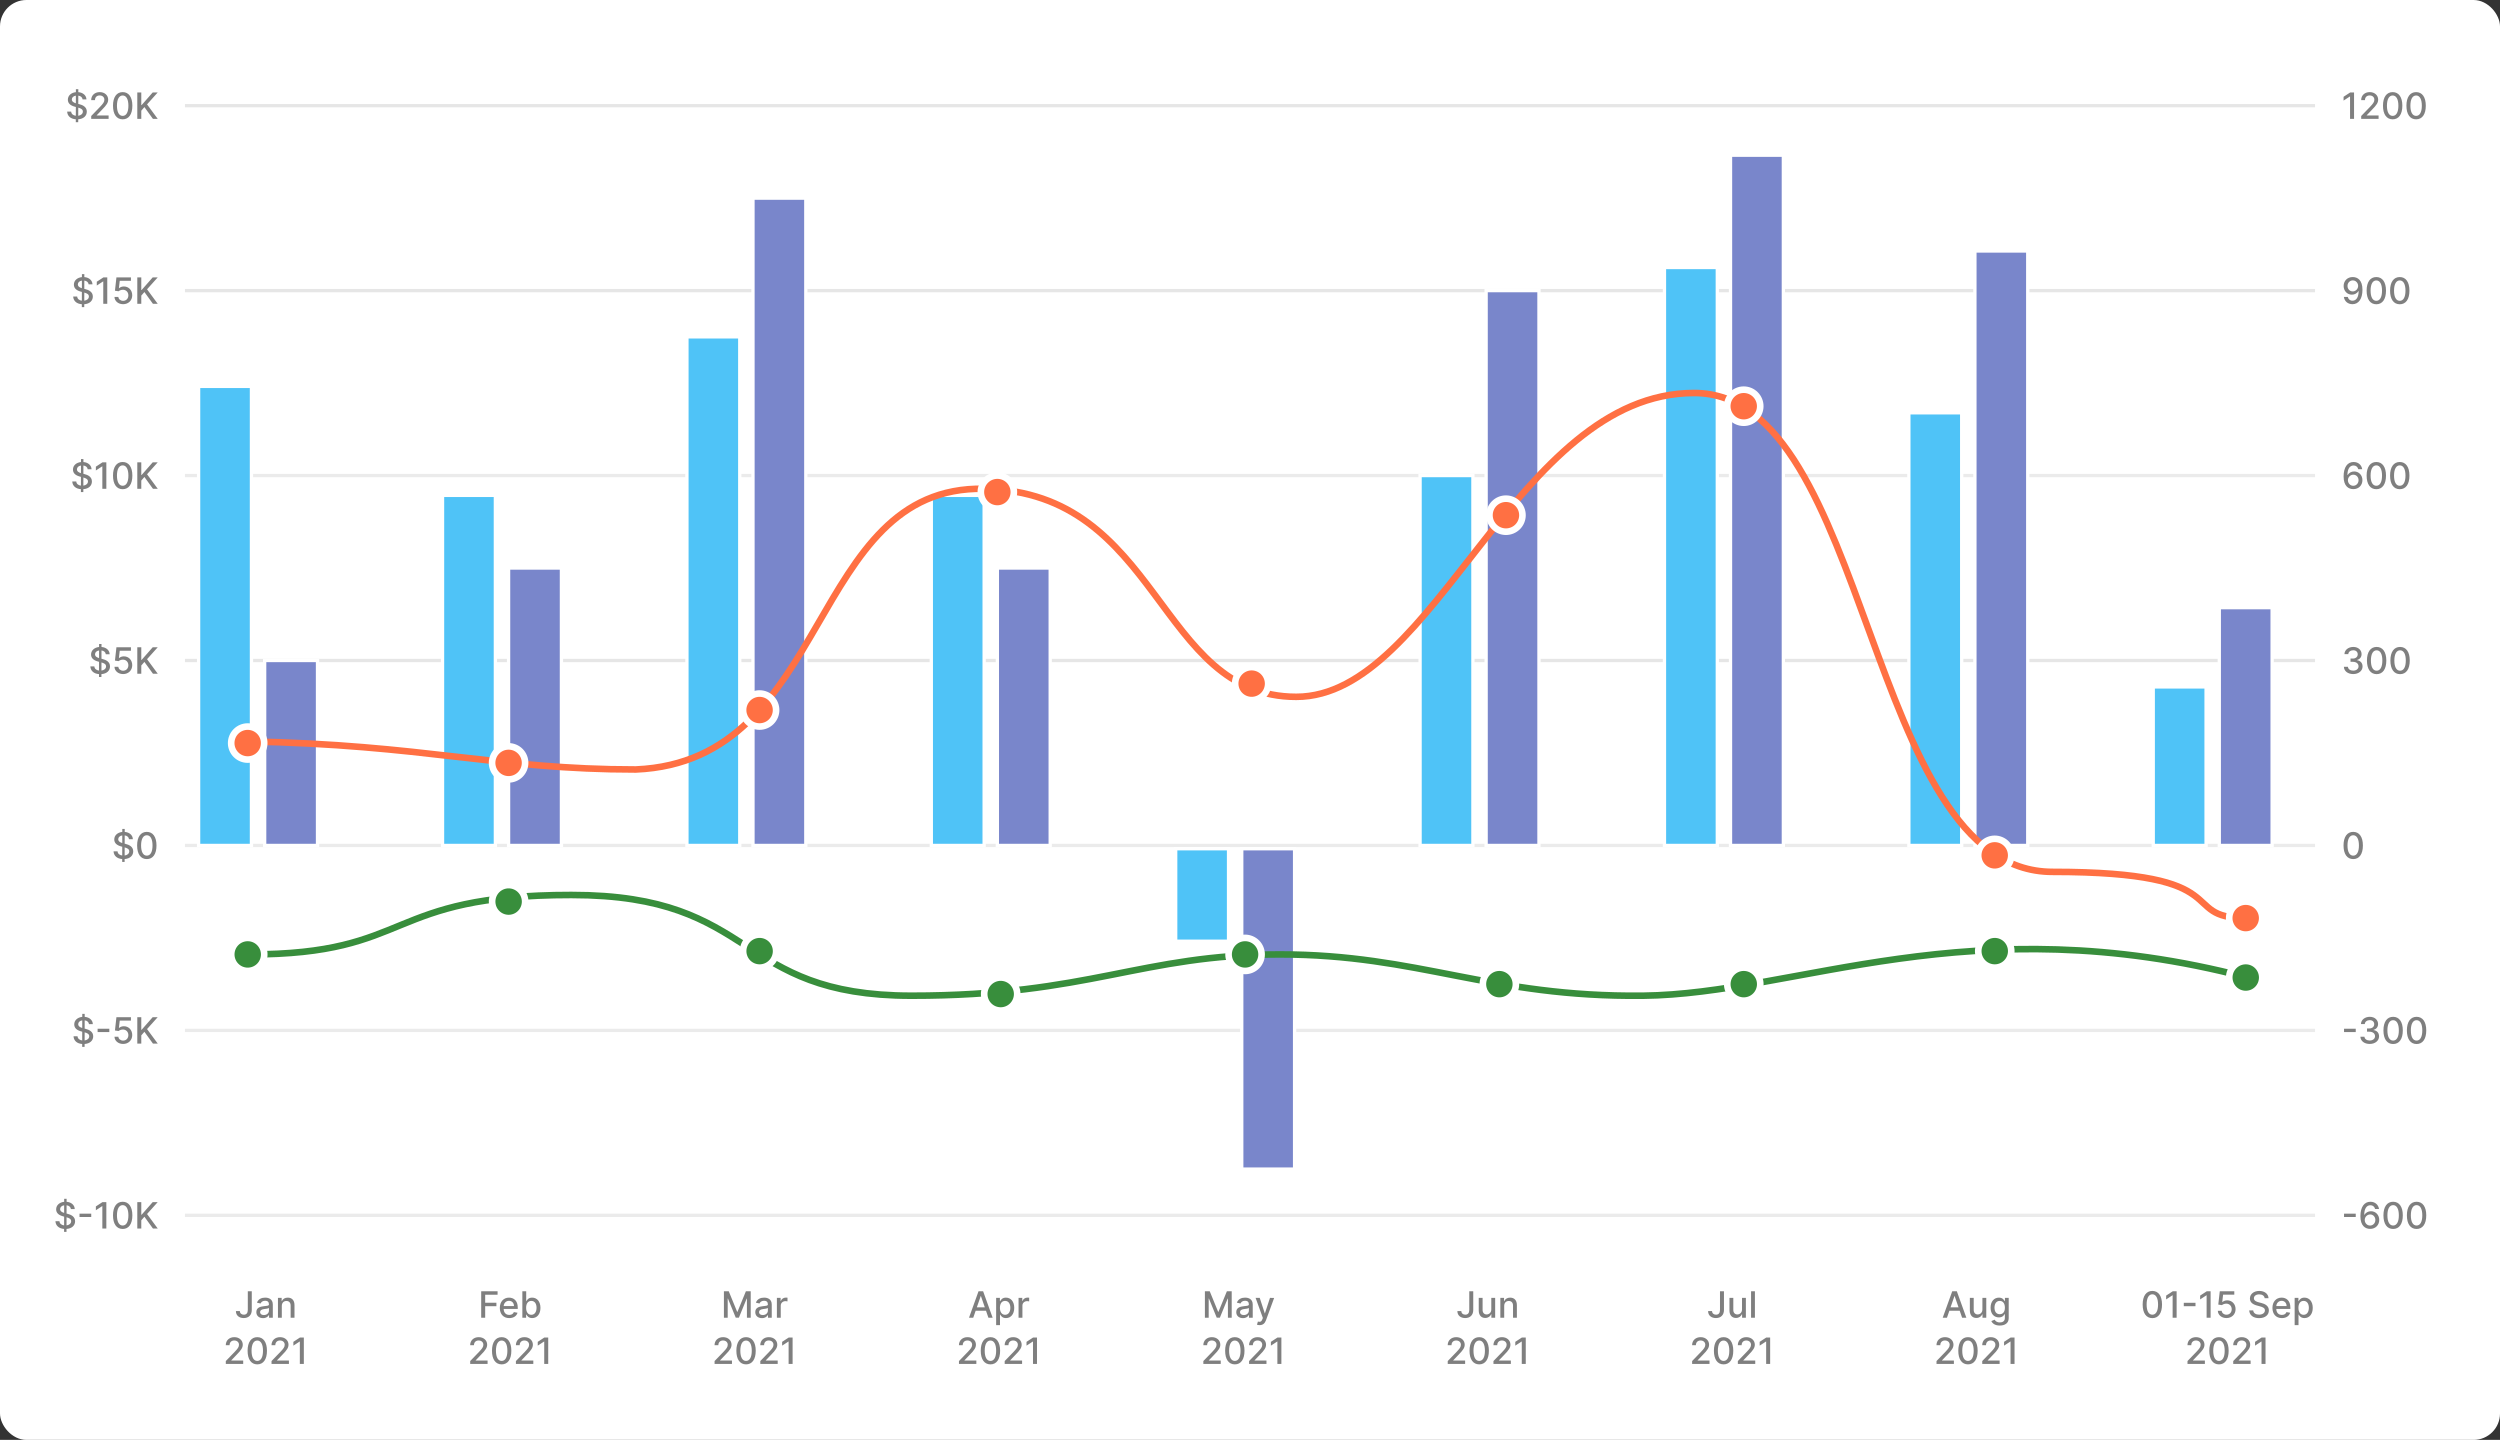 <svg width="757" height="436" viewBox="0 0 757 436" fill="none" xmlns="http://www.w3.org/2000/svg">
    <rect x="0" y="0" width="757" height="436" fill="#333333" stroke="none"/>
    <rect width="757" height="436" rx="8" fill="white"/>
    <path d="M56 32H701" stroke="#E6E6E6"/>
    <path d="M56 88H701" stroke="#E6E6E6"/>
    <path d="M56 144H701" stroke="black" stroke-opacity="0.08"/>
    <path d="M56 200H701" stroke="black" stroke-opacity="0.1"/>
    <path d="M56 256H701" stroke="black" stroke-opacity="0.08"/>
    <path d="M56 312H701" stroke="black" stroke-opacity="0.08"/>
    <path d="M56 368H701" stroke="black" stroke-opacity="0.08"/>
    <path d="M75.035 391V396.672C75.031 397.594 74.602 398.086 73.836 398.086C73.129 398.086 72.637 397.664 72.633 397H71.434C71.434 398.352 72.449 399.109 73.805 399.109C75.273 399.109 76.234 398.211 76.238 396.672V391H75.035ZM79.647 399.133C80.64 399.133 81.198 398.629 81.421 398.18H81.468V399H82.608V395.016C82.608 393.27 81.233 392.922 80.28 392.922C79.194 392.922 78.194 393.359 77.804 394.453L78.901 394.703C79.073 394.277 79.511 393.867 80.296 393.867C81.05 393.867 81.436 394.262 81.436 394.941V394.969C81.436 395.395 80.999 395.387 79.921 395.512C78.784 395.645 77.62 395.941 77.62 397.305C77.62 398.484 78.507 399.133 79.647 399.133ZM79.901 398.195C79.241 398.195 78.765 397.898 78.765 397.32C78.765 396.695 79.319 396.473 79.995 396.383C80.374 396.332 81.272 396.23 81.44 396.062V396.836C81.44 397.547 80.874 398.195 79.901 398.195ZM85.332 395.437C85.332 394.48 85.918 393.934 86.731 393.934C87.523 393.934 88.004 394.453 88.004 395.324V399H89.172V395.184C89.172 393.699 88.356 392.922 87.129 392.922C86.227 392.922 85.637 393.34 85.359 393.977H85.285V393H84.164V399H85.332V395.437ZM68.374 413H73.639V411.965H70.038V411.906L71.627 410.242C73.092 408.762 73.51 408.055 73.51 407.16C73.51 405.875 72.463 404.891 70.956 404.891C69.46 404.891 68.366 405.859 68.366 407.32H69.518C69.514 406.461 70.069 405.898 70.932 405.898C71.745 405.898 72.362 406.398 72.362 407.195C72.362 407.902 71.94 408.41 71.081 409.32L68.374 412.125V413ZM77.905 413.133C79.752 413.133 80.835 411.625 80.835 409.004C80.835 406.402 79.737 404.891 77.905 404.891C76.069 404.891 74.975 406.398 74.971 409.004C74.971 411.621 76.053 413.129 77.905 413.133ZM77.905 412.09C76.823 412.09 76.17 411.004 76.17 409.004C76.174 407.012 76.827 405.914 77.905 405.914C78.979 405.914 79.635 407.012 79.635 409.004C79.635 411.004 78.983 412.09 77.905 412.09ZM82.22 413H87.486V411.965H83.884V411.906L85.474 410.242C86.939 408.762 87.357 408.055 87.357 407.16C87.357 405.875 86.31 404.891 84.802 404.891C83.306 404.891 82.212 405.859 82.212 407.32H83.365C83.361 406.461 83.915 405.898 84.779 405.898C85.591 405.898 86.209 406.398 86.209 407.195C86.209 407.902 85.787 408.41 84.927 409.32L82.22 412.125V413ZM92.001 405H90.826L88.83 406.305V407.461L90.744 406.211H90.79V413H92.001V405Z" fill="black" fill-opacity="0.5"/>
    <path d="M145.706 399H146.913V395.512H150.311V394.477H146.913V392.039H150.667V391H145.706V399ZM154.203 399.121C155.511 399.121 156.437 398.477 156.703 397.5L155.597 397.301C155.386 397.867 154.878 398.156 154.214 398.156C153.214 398.156 152.542 397.508 152.511 396.352H156.777V395.937C156.777 393.77 155.48 392.922 154.121 392.922C152.449 392.922 151.347 394.195 151.347 396.039C151.347 397.902 152.433 399.121 154.203 399.121ZM152.515 395.477C152.562 394.625 153.179 393.887 154.128 393.887C155.035 393.887 155.628 394.559 155.632 395.477H152.515ZM158.167 399H159.307V398.066H159.405C159.616 398.449 160.045 399.117 161.139 399.117C162.592 399.117 163.647 397.953 163.647 396.012C163.647 394.066 162.577 392.922 161.127 392.922C160.014 392.922 159.612 393.602 159.405 393.973H159.334V391H158.167V399ZM159.311 396C159.311 394.746 159.858 393.914 160.877 393.914C161.936 393.914 162.467 394.809 162.467 396C162.467 397.203 161.92 398.121 160.877 398.121C159.874 398.121 159.311 397.262 159.311 396ZM142.374 413H147.639V411.965H144.038V411.906L145.627 410.242C147.092 408.762 147.51 408.055 147.51 407.16C147.51 405.875 146.463 404.891 144.956 404.891C143.459 404.891 142.366 405.859 142.366 407.32H143.518C143.514 406.461 144.069 405.898 144.932 405.898C145.745 405.898 146.362 406.398 146.362 407.195C146.362 407.902 145.94 408.41 145.081 409.32L142.374 412.125V413ZM151.905 413.133C153.752 413.133 154.834 411.625 154.834 409.004C154.834 406.402 153.737 404.891 151.905 404.891C150.069 404.891 148.975 406.398 148.971 409.004C148.971 411.621 150.053 413.129 151.905 413.133ZM151.905 412.09C150.823 412.09 150.17 411.004 150.17 409.004C150.174 407.012 150.827 405.914 151.905 405.914C152.979 405.914 153.635 407.012 153.635 409.004C153.635 411.004 152.983 412.09 151.905 412.09ZM156.22 413H161.486V411.965H157.884V411.906L159.474 410.242C160.939 408.762 161.357 408.055 161.357 407.16C161.357 405.875 160.31 404.891 158.802 404.891C157.306 404.891 156.212 405.859 156.212 407.32H157.365C157.361 406.461 157.916 405.898 158.779 405.898C159.591 405.898 160.208 406.398 160.208 407.195C160.208 407.902 159.787 408.41 158.927 409.32L156.22 412.125V413ZM166.001 405H164.826L162.83 406.305V407.461L164.744 406.211H164.791V413H166.001V405Z" fill="black" fill-opacity="0.5"/>
    <path d="M219.201 391V399H220.349V393.207H220.423L222.783 398.988H223.736L226.095 393.211H226.169V399H227.318V391H225.853L223.306 397.219H223.212L220.666 391H219.201ZM230.725 399.133C231.717 399.133 232.276 398.629 232.499 398.18H232.545V399H233.686V395.016C233.686 393.27 232.311 392.922 231.358 392.922C230.272 392.922 229.272 393.359 228.881 394.453L229.979 394.703C230.151 394.277 230.588 393.867 231.374 393.867C232.127 393.867 232.514 394.262 232.514 394.941V394.969C232.514 395.395 232.077 395.387 230.999 395.512C229.862 395.645 228.698 395.941 228.698 397.305C228.698 398.484 229.584 399.133 230.725 399.133ZM230.979 398.195C230.319 398.195 229.842 397.898 229.842 397.32C229.842 396.695 230.397 396.473 231.073 396.383C231.452 396.332 232.35 396.23 232.518 396.062V396.836C232.518 397.547 231.952 398.195 230.979 398.195ZM235.242 399H236.41V395.336C236.41 394.551 237.015 393.984 237.843 393.984C238.085 393.984 238.359 394.027 238.453 394.055V392.937C238.335 392.922 238.105 392.91 237.957 392.91C237.253 392.91 236.652 393.309 236.433 393.953H236.371V393H235.242V399ZM216.374 413H221.639V411.965H218.038V411.906L219.627 410.242C221.092 408.762 221.51 408.055 221.51 407.16C221.51 405.875 220.463 404.891 218.956 404.891C217.459 404.891 216.366 405.859 216.366 407.32H217.518C217.514 406.461 218.069 405.898 218.932 405.898C219.745 405.898 220.362 406.398 220.362 407.195C220.362 407.902 219.94 408.41 219.081 409.32L216.374 412.125V413ZM225.905 413.133C227.752 413.133 228.834 411.625 228.834 409.004C228.834 406.402 227.737 404.891 225.905 404.891C224.069 404.891 222.975 406.398 222.971 409.004C222.971 411.621 224.053 413.129 225.905 413.133ZM225.905 412.09C224.823 412.09 224.17 411.004 224.17 409.004C224.174 407.012 224.827 405.914 225.905 405.914C226.979 405.914 227.635 407.012 227.635 409.004C227.635 411.004 226.983 412.09 225.905 412.09ZM230.22 413H235.486V411.965H231.884V411.906L233.474 410.242C234.939 408.762 235.357 408.055 235.357 407.16C235.357 405.875 234.31 404.891 232.802 404.891C231.306 404.891 230.212 405.859 230.212 407.32H231.365C231.361 406.461 231.916 405.898 232.779 405.898C233.591 405.898 234.208 406.398 234.208 407.195C234.208 407.902 233.787 408.41 232.927 409.32L230.22 412.125V413ZM240.001 405H238.826L236.83 406.305V407.461L238.744 406.211H238.791V413H240.001V405Z" fill="black" fill-opacity="0.5"/>
    <path d="M294.698 399L295.433 396.883H298.558L299.288 399H300.569L297.69 391H296.296L293.417 399H294.698ZM295.784 395.867L296.964 392.453H297.026L298.206 395.867H295.784ZM301.631 401.25H302.799V398.066H302.869C303.08 398.449 303.51 399.117 304.604 399.117C306.057 399.117 307.111 397.953 307.111 396.012C307.111 394.066 306.041 392.922 304.592 392.922C303.479 392.922 303.076 393.602 302.869 393.973H302.771V393H301.631V401.25ZM302.775 396C302.775 394.746 303.322 393.914 304.342 393.914C305.4 393.914 305.932 394.809 305.932 396C305.932 397.203 305.385 398.121 304.342 398.121C303.338 398.121 302.775 397.262 302.775 396ZM308.42 399H309.588V395.336C309.588 394.551 310.193 393.984 311.021 393.984C311.264 393.984 311.537 394.027 311.631 394.055V392.937C311.514 392.922 311.283 392.91 311.135 392.91C310.432 392.91 309.83 393.309 309.611 393.953H309.549V393H308.42V399ZM290.374 413H295.639V411.965H292.038V411.906L293.627 410.242C295.092 408.762 295.51 408.055 295.51 407.16C295.51 405.875 294.463 404.891 292.956 404.891C291.459 404.891 290.366 405.859 290.366 407.32H291.518C291.514 406.461 292.069 405.898 292.932 405.898C293.745 405.898 294.362 406.398 294.362 407.195C294.362 407.902 293.94 408.41 293.081 409.32L290.374 412.125V413ZM299.905 413.133C301.752 413.133 302.834 411.625 302.834 409.004C302.834 406.402 301.737 404.891 299.905 404.891C298.069 404.891 296.975 406.398 296.971 409.004C296.971 411.621 298.053 413.129 299.905 413.133ZM299.905 412.09C298.823 412.09 298.17 411.004 298.17 409.004C298.174 407.012 298.827 405.914 299.905 405.914C300.979 405.914 301.635 407.012 301.635 409.004C301.635 411.004 300.983 412.09 299.905 412.09ZM304.22 413H309.486V411.965H305.884V411.906L307.474 410.242C308.939 408.762 309.357 408.055 309.357 407.16C309.357 405.875 308.31 404.891 306.802 404.891C305.306 404.891 304.212 405.859 304.212 407.32H305.365C305.361 406.461 305.916 405.898 306.779 405.898C307.591 405.898 308.208 406.398 308.208 407.195C308.208 407.902 307.787 408.41 306.927 409.32L304.22 412.125V413ZM314.001 405H312.826L310.83 406.305V407.461L312.744 406.211H312.791V413H314.001V405Z" fill="black" fill-opacity="0.5"/>
    <path d="M364.843 391V399H365.991V393.207H366.065L368.425 398.988H369.378L371.737 393.211H371.812V399H372.96V391H371.495L368.948 397.219H368.854L366.308 391H364.843ZM376.367 399.133C377.359 399.133 377.918 398.629 378.141 398.18H378.188V399H379.328V395.016C379.328 393.27 377.953 392.922 377 392.922C375.914 392.922 374.914 393.359 374.523 394.453L375.621 394.703C375.793 394.277 376.23 393.867 377.016 393.867C377.77 393.867 378.156 394.262 378.156 394.941V394.969C378.156 395.395 377.719 395.387 376.641 395.512C375.504 395.645 374.34 395.941 374.34 397.305C374.34 398.484 375.227 399.133 376.367 399.133ZM376.621 398.195C375.961 398.195 375.484 397.898 375.484 397.32C375.484 396.695 376.039 396.473 376.715 396.383C377.094 396.332 377.992 396.23 378.16 396.062V396.836C378.16 397.547 377.594 398.195 376.621 398.195ZM381.407 401.25C382.372 401.25 382.981 400.746 383.329 399.801L385.81 393.012L384.548 393L383.028 397.656H382.966L381.446 393H380.196L382.392 399.078L382.247 399.477C381.95 400.273 381.532 400.34 380.892 400.164L380.61 401.121C380.751 401.184 381.056 401.25 381.407 401.25ZM364.374 413H369.639V411.965H366.038V411.906L367.627 410.242C369.092 408.762 369.51 408.055 369.51 407.16C369.51 405.875 368.463 404.891 366.956 404.891C365.459 404.891 364.366 405.859 364.366 407.32H365.518C365.514 406.461 366.069 405.898 366.932 405.898C367.745 405.898 368.362 406.398 368.362 407.195C368.362 407.902 367.94 408.41 367.081 409.32L364.374 412.125V413ZM373.905 413.133C375.752 413.133 376.834 411.625 376.834 409.004C376.834 406.402 375.737 404.891 373.905 404.891C372.069 404.891 370.975 406.398 370.971 409.004C370.971 411.621 372.053 413.129 373.905 413.133ZM373.905 412.09C372.823 412.09 372.17 411.004 372.17 409.004C372.174 407.012 372.827 405.914 373.905 405.914C374.979 405.914 375.635 407.012 375.635 409.004C375.635 411.004 374.983 412.09 373.905 412.09ZM378.22 413H383.486V411.965H379.884V411.906L381.474 410.242C382.939 408.762 383.357 408.055 383.357 407.16C383.357 405.875 382.31 404.891 380.802 404.891C379.306 404.891 378.212 405.859 378.212 407.32H379.365C379.361 406.461 379.916 405.898 380.779 405.898C381.591 405.898 382.208 406.398 382.208 407.195C382.208 407.902 381.787 408.41 380.927 409.32L378.22 412.125V413ZM388.001 405H386.826L384.83 406.305V407.461L386.744 406.211H386.791V413H388.001V405Z" fill="black" fill-opacity="0.5"/>
    <path d="M444.896 391V396.672C444.892 397.594 444.462 398.086 443.696 398.086C442.989 398.086 442.497 397.664 442.493 397H441.294C441.294 398.352 442.31 399.109 443.665 399.109C445.134 399.109 446.095 398.211 446.099 396.672V391H444.896ZM451.563 396.512C451.566 397.531 450.809 398.016 450.152 398.016C449.43 398.016 448.93 397.492 448.93 396.676V393H447.762V396.816C447.762 398.305 448.578 399.078 449.73 399.078C450.633 399.078 451.246 398.602 451.523 397.961H451.586V399H452.734V393H451.563V396.512ZM455.472 395.437C455.472 394.48 456.058 393.934 456.87 393.934C457.663 393.934 458.144 394.453 458.144 395.324V399H459.312V395.184C459.312 393.699 458.495 392.922 457.269 392.922C456.366 392.922 455.776 393.34 455.499 393.977H455.425V393H454.304V399H455.472V395.437ZM438.374 413H443.639V411.965H440.038V411.906L441.627 410.242C443.092 408.762 443.51 408.055 443.51 407.16C443.51 405.875 442.463 404.891 440.956 404.891C439.459 404.891 438.366 405.859 438.366 407.32H439.518C439.514 406.461 440.069 405.898 440.932 405.898C441.745 405.898 442.362 406.398 442.362 407.195C442.362 407.902 441.94 408.41 441.081 409.32L438.374 412.125V413ZM447.905 413.133C449.752 413.133 450.834 411.625 450.834 409.004C450.834 406.402 449.737 404.891 447.905 404.891C446.069 404.891 444.975 406.398 444.971 409.004C444.971 411.621 446.053 413.129 447.905 413.133ZM447.905 412.09C446.823 412.09 446.17 411.004 446.17 409.004C446.174 407.012 446.827 405.914 447.905 405.914C448.979 405.914 449.635 407.012 449.635 409.004C449.635 411.004 448.983 412.09 447.905 412.09ZM452.22 413H457.486V411.965H453.884V411.906L455.474 410.242C456.939 408.762 457.357 408.055 457.357 407.16C457.357 405.875 456.31 404.891 454.802 404.891C453.306 404.891 452.212 405.859 452.212 407.32H453.365C453.361 406.461 453.916 405.898 454.779 405.898C455.591 405.898 456.208 406.398 456.208 407.195C456.208 407.902 455.787 408.41 454.927 409.32L452.22 412.125V413ZM462.001 405H460.826L458.83 406.305V407.461L460.744 406.211H460.791V413H462.001V405Z" fill="black" fill-opacity="0.5"/>
    <path d="M520.813 391V396.672C520.809 397.594 520.379 398.086 519.614 398.086C518.907 398.086 518.415 397.664 518.411 397H517.211C517.211 398.352 518.227 399.109 519.583 399.109C521.051 399.109 522.012 398.211 522.016 396.672V391H520.813ZM527.48 396.512C527.484 397.531 526.726 398.016 526.07 398.016C525.347 398.016 524.847 397.492 524.847 396.676V393H523.679V396.816C523.679 398.305 524.496 399.078 525.648 399.078C526.55 399.078 527.164 398.602 527.441 397.961H527.503V399H528.652V393H527.48V396.512ZM531.389 391H530.221V399H531.389V391ZM512.374 413H517.639V411.965H514.038V411.906L515.627 410.242C517.092 408.762 517.51 408.055 517.51 407.16C517.51 405.875 516.463 404.891 514.956 404.891C513.459 404.891 512.366 405.859 512.366 407.32H513.518C513.514 406.461 514.069 405.898 514.932 405.898C515.745 405.898 516.362 406.398 516.362 407.195C516.362 407.902 515.94 408.41 515.081 409.32L512.374 412.125V413ZM521.905 413.133C523.752 413.133 524.834 411.625 524.834 409.004C524.834 406.402 523.737 404.891 521.905 404.891C520.069 404.891 518.975 406.398 518.971 409.004C518.971 411.621 520.053 413.129 521.905 413.133ZM521.905 412.09C520.823 412.09 520.17 411.004 520.17 409.004C520.174 407.012 520.827 405.914 521.905 405.914C522.979 405.914 523.635 407.012 523.635 409.004C523.635 411.004 522.983 412.09 521.905 412.09ZM526.22 413H531.486V411.965H527.884V411.906L529.474 410.242C530.939 408.762 531.357 408.055 531.357 407.16C531.357 405.875 530.31 404.891 528.802 404.891C527.306 404.891 526.212 405.859 526.212 407.32H527.365C527.361 406.461 527.916 405.898 528.779 405.898C529.591 405.898 530.208 406.398 530.208 407.195C530.208 407.902 529.787 408.41 528.927 409.32L526.22 412.125V413ZM536.001 405H534.826L532.83 406.305V407.461L534.744 406.211H534.791V413H536.001V405Z" fill="black" fill-opacity="0.5"/>
    <path d="M589.538 399L590.272 396.883H593.397L594.128 399H595.409L592.53 391H591.136L588.257 399H589.538ZM590.624 395.867L591.804 392.453H591.866L593.046 395.867H590.624ZM600.271 396.512C600.275 397.531 599.518 398.016 598.861 398.016C598.139 398.016 597.639 397.492 597.639 396.676V393H596.471V396.816C596.471 398.305 597.287 399.078 598.439 399.078C599.342 399.078 599.955 398.602 600.232 397.961H600.295V399H601.443V393H600.271V396.512ZM605.528 401.375C607.056 401.375 608.235 400.676 608.235 399.133V393H607.091V393.973H607.005C606.798 393.602 606.384 392.922 605.267 392.922C603.817 392.922 602.751 394.066 602.751 395.977C602.751 397.891 603.841 398.91 605.259 398.91C606.36 398.91 606.786 398.289 606.997 397.906H607.071V399.086C607.071 400.027 606.427 400.434 605.54 400.434C604.567 400.434 604.188 399.945 603.981 399.602L602.978 400.016C603.294 400.75 604.095 401.375 605.528 401.375ZM605.517 397.941C604.474 397.941 603.931 397.141 603.931 395.961C603.931 394.809 604.462 393.914 605.517 393.914C606.536 393.914 607.083 394.746 607.083 395.961C607.083 397.199 606.524 397.941 605.517 397.941ZM586.374 413H591.639V411.965H588.038V411.906L589.627 410.242C591.092 408.762 591.51 408.055 591.51 407.16C591.51 405.875 590.463 404.891 588.956 404.891C587.459 404.891 586.366 405.859 586.366 407.32H587.518C587.514 406.461 588.069 405.898 588.932 405.898C589.745 405.898 590.362 406.398 590.362 407.195C590.362 407.902 589.94 408.41 589.081 409.32L586.374 412.125V413ZM595.905 413.133C597.752 413.133 598.834 411.625 598.834 409.004C598.834 406.402 597.737 404.891 595.905 404.891C594.069 404.891 592.975 406.398 592.971 409.004C592.971 411.621 594.053 413.129 595.905 413.133ZM595.905 412.09C594.823 412.09 594.17 411.004 594.17 409.004C594.174 407.012 594.827 405.914 595.905 405.914C596.979 405.914 597.635 407.012 597.635 409.004C597.635 411.004 596.983 412.09 595.905 412.09ZM600.22 413H605.486V411.965H601.884V411.906L603.474 410.242C604.939 408.762 605.357 408.055 605.357 407.16C605.357 405.875 604.31 404.891 602.802 404.891C601.306 404.891 600.212 405.859 600.212 407.32H601.365C601.361 406.461 601.916 405.898 602.779 405.898C603.591 405.898 604.208 406.398 604.208 407.195C604.208 407.902 603.787 408.41 602.927 409.32L600.22 412.125V413ZM610.001 405H608.826L606.83 406.305V407.461L608.744 406.211H608.791V413H610.001V405Z" fill="black" fill-opacity="0.5"/>
    <path d="M651.731 399.133C653.579 399.133 654.661 397.625 654.661 395.004C654.661 392.402 653.563 390.891 651.731 390.891C649.895 390.891 648.801 392.398 648.797 395.004C648.797 397.621 649.879 399.129 651.731 399.133ZM651.731 398.09C650.649 398.09 649.997 397.004 649.997 395.004C650 393.012 650.653 391.914 651.731 391.914C652.805 391.914 653.461 393.012 653.461 395.004C653.461 397.004 652.809 398.09 651.731 398.09ZM659.082 391H657.906L655.91 392.305V393.461L657.824 392.211H657.871V399H659.082V391ZM664.796 394.496H661.25V395.508H664.796V394.496ZM669.373 391H668.197L666.201 392.305V393.461L668.115 392.211H668.162V399H669.373V391ZM674.177 399.109C675.787 399.109 676.935 397.973 676.931 396.414C676.935 394.867 675.857 393.742 674.4 393.742C673.806 393.742 673.255 393.969 672.943 394.273H672.896L673.15 392.035H676.544V391H672.146L671.697 395.031L672.802 395.195C673.103 394.926 673.642 394.742 674.126 394.742C675.076 394.75 675.763 395.461 675.763 396.437C675.763 397.398 675.095 398.094 674.177 398.094C673.404 398.094 672.791 397.602 672.728 396.914H671.556C671.603 398.187 672.708 399.109 674.177 399.109ZM685.742 393.102H686.906C686.871 391.82 685.738 390.891 684.113 390.891C682.507 390.891 681.277 391.809 681.277 393.187C681.277 394.301 682.074 394.953 683.359 395.301L684.304 395.559C685.16 395.785 685.82 396.066 685.82 396.777C685.82 397.559 685.074 398.074 684.046 398.074C683.117 398.074 682.343 397.66 682.273 396.789H681.062C681.14 398.238 682.261 399.133 684.054 399.133C685.933 399.133 687.015 398.145 687.015 396.789C687.015 395.348 685.73 394.789 684.714 394.539L683.933 394.336C683.308 394.176 682.476 393.883 682.48 393.117C682.48 392.437 683.101 391.934 684.085 391.934C685.003 391.934 685.656 392.363 685.742 393.102ZM690.95 399.121C692.258 399.121 693.184 398.477 693.45 397.5L692.344 397.301C692.133 397.867 691.625 398.156 690.961 398.156C689.961 398.156 689.29 397.508 689.258 396.352H693.524V395.937C693.524 393.77 692.227 392.922 690.868 392.922C689.196 392.922 688.094 394.195 688.094 396.039C688.094 397.902 689.18 399.121 690.95 399.121ZM689.262 395.477C689.309 394.625 689.926 393.887 690.875 393.887C691.782 393.887 692.375 394.559 692.379 395.477H689.262ZM694.82 401.25H695.988V398.066H696.058C696.269 398.449 696.699 399.117 697.792 399.117C699.246 399.117 700.3 397.953 700.3 396.012C700.3 394.066 699.23 392.922 697.781 392.922C696.667 392.922 696.265 393.602 696.058 393.973H695.96V393H694.82V401.25ZM695.964 396C695.964 394.746 696.511 393.914 697.531 393.914C698.589 393.914 699.121 394.809 699.121 396C699.121 397.203 698.574 398.121 697.531 398.121C696.527 398.121 695.964 397.262 695.964 396ZM662.374 413H667.639V411.965H664.038V411.906L665.627 410.242C667.092 408.762 667.51 408.055 667.51 407.16C667.51 405.875 666.463 404.891 664.956 404.891C663.459 404.891 662.366 405.859 662.366 407.32H663.518C663.514 406.461 664.069 405.898 664.932 405.898C665.745 405.898 666.362 406.398 666.362 407.195C666.362 407.902 665.94 408.41 665.081 409.32L662.374 412.125V413ZM671.905 413.133C673.752 413.133 674.834 411.625 674.834 409.004C674.834 406.402 673.737 404.891 671.905 404.891C670.069 404.891 668.975 406.398 668.971 409.004C668.971 411.621 670.053 413.129 671.905 413.133ZM671.905 412.09C670.823 412.09 670.17 411.004 670.17 409.004C670.174 407.012 670.827 405.914 671.905 405.914C672.979 405.914 673.635 407.012 673.635 409.004C673.635 411.004 672.983 412.09 671.905 412.09ZM676.22 413H681.486V411.965H677.884V411.906L679.474 410.242C680.939 408.762 681.357 408.055 681.357 407.16C681.357 405.875 680.31 404.891 678.802 404.891C677.306 404.891 676.212 405.859 676.212 407.32H677.365C677.361 406.461 677.916 405.898 678.779 405.898C679.591 405.898 680.208 406.398 680.208 407.195C680.208 407.902 679.787 408.41 678.927 409.32L676.22 412.125V413ZM686.001 405H684.826L682.83 406.305V407.461L684.744 406.211H684.791V413H686.001V405Z" fill="black" fill-opacity="0.5"/>
    <path d="M712.805 28H711.629L709.633 29.305V30.461L711.547 29.211H711.594V36H712.805V28ZM714.969 36H720.234V34.965H716.633V34.906L718.223 33.242C719.688 31.762 720.105 31.055 720.105 30.16C720.105 28.875 719.059 27.891 717.551 27.891C716.055 27.891 714.961 28.859 714.961 30.32H716.113C716.109 29.461 716.664 28.898 717.527 28.898C718.34 28.898 718.957 29.398 718.957 30.195C718.957 30.902 718.535 31.41 717.676 32.32L714.969 35.125V36ZM724.5 36.133C726.348 36.133 727.43 34.625 727.43 32.004C727.43 29.402 726.332 27.891 724.5 27.891C722.664 27.891 721.57 29.398 721.566 32.004C721.566 34.621 722.648 36.129 724.5 36.133ZM724.5 35.09C723.418 35.09 722.766 34.004 722.766 32.004C722.77 30.012 723.422 28.914 724.5 28.914C725.574 28.914 726.23 30.012 726.23 32.004C726.23 34.004 725.578 35.09 724.5 35.09ZM731.601 36.133C733.448 36.133 734.53 34.625 734.53 32.004C734.53 29.402 733.433 27.891 731.601 27.891C729.765 27.891 728.671 29.398 728.667 32.004C728.667 34.621 729.749 36.129 731.601 36.133ZM731.601 35.09C730.519 35.09 729.866 34.004 729.866 32.004C729.87 30.012 730.522 28.914 731.601 28.914C732.675 28.914 733.331 30.012 733.331 32.004C733.331 34.004 732.679 35.09 731.601 35.09Z" fill="black" fill-opacity="0.5"/>
    <path d="M712.43 83.891C710.75 83.875 709.652 85.082 709.652 86.598C709.656 88.125 710.762 89.227 712.148 89.227C712.996 89.227 713.723 88.812 714.133 88.141H714.195C714.191 89.981 713.5 91.055 712.328 91.055C711.563 91.055 711.07 90.586 710.914 89.902H709.723C709.898 91.195 710.898 92.109 712.328 92.109C714.188 92.109 715.352 90.512 715.352 87.711C715.348 84.789 713.855 83.902 712.43 83.891ZM712.434 84.906C713.359 84.906 714.043 85.691 714.043 86.57C714.047 87.461 713.324 88.242 712.41 88.242C711.492 88.242 710.828 87.508 710.824 86.582C710.824 85.652 711.516 84.906 712.434 84.906ZM719.548 92.133C721.396 92.133 722.478 90.625 722.478 88.004C722.478 85.402 721.38 83.891 719.548 83.891C717.712 83.891 716.618 85.398 716.614 88.004C716.614 90.621 717.696 92.129 719.548 92.133ZM719.548 91.09C718.466 91.09 717.813 90.004 717.813 88.004C717.817 86.012 718.47 84.914 719.548 84.914C720.622 84.914 721.278 86.012 721.278 88.004C721.278 90.004 720.626 91.09 719.548 91.09ZM726.648 92.133C728.496 92.133 729.578 90.625 729.578 88.004C729.578 85.402 728.48 83.891 726.648 83.891C724.812 83.891 723.719 85.398 723.715 88.004C723.715 90.621 724.797 92.129 726.648 92.133ZM726.648 91.09C725.566 91.09 724.914 90.004 724.914 88.004C724.918 86.012 725.57 84.914 726.648 84.914C727.723 84.914 728.379 86.012 728.379 88.004C728.379 90.004 727.727 91.09 726.648 91.09Z" fill="black" fill-opacity="0.5"/>
    <path d="M712.563 148.109C714.234 148.125 715.344 146.922 715.34 145.387C715.344 143.855 714.23 142.758 712.844 142.758C712 142.758 711.27 143.164 710.859 143.84H710.801C710.805 142.023 711.492 140.945 712.664 140.945C713.434 140.945 713.918 141.414 714.082 142.078H715.273C715.09 140.812 714.094 139.891 712.664 139.891C710.805 139.891 709.645 141.488 709.645 144.27C709.641 147.215 711.141 148.098 712.563 148.109ZM712.559 147.094C711.629 147.094 710.949 146.312 710.949 145.414C710.953 144.52 711.664 143.738 712.586 143.738C713.5 143.738 714.172 144.477 714.168 145.402C714.172 146.348 713.473 147.094 712.559 147.094ZM719.548 148.133C721.396 148.133 722.478 146.625 722.478 144.004C722.478 141.402 721.38 139.891 719.548 139.891C717.712 139.891 716.618 141.398 716.614 144.004C716.614 146.621 717.696 148.129 719.548 148.133ZM719.548 147.09C718.466 147.09 717.813 146.004 717.813 144.004C717.817 142.012 718.47 140.914 719.548 140.914C720.622 140.914 721.278 142.012 721.278 144.004C721.278 146.004 720.626 147.09 719.548 147.09ZM726.648 148.133C728.496 148.133 729.578 146.625 729.578 144.004C729.578 141.402 728.48 139.891 726.648 139.891C724.812 139.891 723.719 141.398 723.715 144.004C723.715 146.621 724.797 148.129 726.648 148.133ZM726.648 147.09C725.566 147.09 724.914 146.004 724.914 144.004C724.918 142.012 725.57 140.914 726.648 140.914C727.723 140.914 728.379 142.012 728.379 144.004C728.379 146.004 727.727 147.09 726.648 147.09Z" fill="black" fill-opacity="0.5"/>
    <path d="M712.555 204.109C714.188 204.109 715.387 203.133 715.383 201.805C715.387 200.793 714.773 200.066 713.711 199.902V199.84C714.547 199.625 715.09 198.969 715.086 198.07C715.09 196.895 714.125 195.891 712.586 195.891C711.117 195.891 709.938 196.777 709.898 198.078H711.066C711.094 197.344 711.785 196.898 712.57 196.898C713.387 196.898 713.922 197.395 713.918 198.133C713.922 198.906 713.301 199.414 712.414 199.414H711.738V200.398H712.414C713.523 200.398 714.164 200.961 714.164 201.766C714.164 202.543 713.488 203.07 712.547 203.07C711.68 203.07 711.004 202.625 710.957 201.914H709.73C709.781 203.219 710.938 204.109 712.555 204.109ZM719.645 204.133C721.492 204.133 722.574 202.625 722.574 200.004C722.574 197.402 721.477 195.891 719.645 195.891C717.809 195.891 716.715 197.398 716.711 200.004C716.711 202.621 717.793 204.129 719.645 204.133ZM719.645 203.09C718.563 203.09 717.91 202.004 717.91 200.004C717.914 198.012 718.566 196.914 719.645 196.914C720.719 196.914 721.375 198.012 721.375 200.004C721.375 202.004 720.723 203.09 719.645 203.09ZM726.745 204.133C728.593 204.133 729.675 202.625 729.675 200.004C729.675 197.402 728.577 195.891 726.745 195.891C724.909 195.891 723.815 197.398 723.812 200.004C723.812 202.621 724.894 204.129 726.745 204.133ZM726.745 203.09C725.663 203.09 725.011 202.004 725.011 200.004C725.015 198.012 725.667 196.914 726.745 196.914C727.819 196.914 728.476 198.012 728.476 200.004C728.476 202.004 727.823 203.09 726.745 203.09Z" fill="black" fill-opacity="0.5"/>
    <path d="M712.555 260.133C714.402 260.133 715.484 258.625 715.484 256.004C715.484 253.402 714.387 251.891 712.555 251.891C710.719 251.891 709.625 253.398 709.621 256.004C709.621 258.621 710.703 260.129 712.555 260.133ZM712.555 259.09C711.473 259.09 710.82 258.004 710.82 256.004C710.824 254.012 711.477 252.914 712.555 252.914C713.629 252.914 714.285 254.012 714.285 256.004C714.285 258.004 713.633 259.09 712.555 259.09Z" fill="black" fill-opacity="0.5"/>
    <path d="M713.32 311.496H709.773V312.508H713.32V311.496ZM717.55 316.109C719.183 316.109 720.382 315.133 720.378 313.805C720.382 312.793 719.769 312.066 718.706 311.902V311.84C719.542 311.625 720.085 310.969 720.081 310.07C720.085 308.895 719.12 307.891 717.581 307.891C716.112 307.891 714.933 308.777 714.894 310.078H716.062C716.089 309.344 716.78 308.898 717.565 308.898C718.382 308.898 718.917 309.395 718.913 310.133C718.917 310.906 718.296 311.414 717.409 311.414H716.733V312.398H717.409C718.519 312.398 719.159 312.961 719.159 313.766C719.159 314.543 718.483 315.07 717.542 315.07C716.675 315.07 715.999 314.625 715.952 313.914H714.726C714.776 315.219 715.933 316.109 717.55 316.109ZM724.64 316.133C726.487 316.133 727.569 314.625 727.569 312.004C727.569 309.402 726.472 307.891 724.64 307.891C722.804 307.891 721.71 309.398 721.706 312.004C721.706 314.621 722.788 316.129 724.64 316.133ZM724.64 315.09C723.558 315.09 722.905 314.004 722.905 312.004C722.909 310.012 723.562 308.914 724.64 308.914C725.714 308.914 726.37 310.012 726.37 312.004C726.37 314.004 725.718 315.09 724.64 315.09ZM731.74 316.133C733.588 316.133 734.67 314.625 734.67 312.004C734.67 309.402 733.572 307.891 731.74 307.891C729.904 307.891 728.811 309.398 728.807 312.004C728.807 314.621 729.889 316.129 731.74 316.133ZM731.74 315.09C730.658 315.09 730.006 314.004 730.006 312.004C730.01 310.012 730.662 308.914 731.74 308.914C732.814 308.914 733.471 310.012 733.471 312.004C733.471 314.004 732.818 315.09 731.74 315.09Z" fill="black" fill-opacity="0.5"/>
    <path d="M713.32 367.496H709.773V368.508H713.32V367.496ZM717.654 372.109C719.326 372.125 720.436 370.922 720.432 369.387C720.436 367.855 719.322 366.758 717.936 366.758C717.092 366.758 716.361 367.164 715.951 367.84H715.893C715.896 366.023 716.584 364.945 717.756 364.945C718.525 364.945 719.01 365.414 719.174 366.078H720.365C720.182 364.812 719.186 363.891 717.756 363.891C715.896 363.891 714.736 365.488 714.736 368.27C714.732 371.215 716.232 372.098 717.654 372.109ZM717.65 371.094C716.721 371.094 716.041 370.312 716.041 369.414C716.045 368.52 716.756 367.738 717.678 367.738C718.592 367.738 719.264 368.477 719.26 369.402C719.264 370.348 718.564 371.094 717.65 371.094ZM724.64 372.133C726.487 372.133 727.569 370.625 727.569 368.004C727.569 365.402 726.472 363.891 724.64 363.891C722.804 363.891 721.71 365.398 721.706 368.004C721.706 370.621 722.788 372.129 724.64 372.133ZM724.64 371.09C723.558 371.09 722.905 370.004 722.905 368.004C722.909 366.012 723.562 364.914 724.64 364.914C725.714 364.914 726.37 366.012 726.37 368.004C726.37 370.004 725.718 371.09 724.64 371.09ZM731.74 372.133C733.588 372.133 734.67 370.625 734.67 368.004C734.67 365.402 733.572 363.891 731.74 363.891C729.904 363.891 728.811 365.398 728.807 368.004C728.807 370.621 729.889 372.129 731.74 372.133ZM731.74 371.09C730.658 371.09 730.006 370.004 730.006 368.004C730.01 366.012 730.662 364.914 731.74 364.914C732.814 364.914 733.471 366.012 733.471 368.004C733.471 370.004 732.818 371.09 731.74 371.09Z" fill="black" fill-opacity="0.5"/>
    <path d="M22.949 37H23.684L23.688 36.121C25.34 36 26.285 35.055 26.285 33.789C26.285 32.348 25 31.789 23.984 31.539L23.699 31.465L23.707 28.957C24.438 29.055 24.938 29.461 25.012 30.102H26.176C26.145 28.91 25.16 28.02 23.711 27.902L23.715 27H22.98L22.977 27.91C21.574 28.051 20.547 28.926 20.547 30.188C20.547 31.301 21.344 31.953 22.629 32.301L22.965 32.391L22.957 35.051C22.195 34.957 21.605 34.543 21.543 33.789H20.332C20.406 35.137 21.379 36.004 22.953 36.121L22.949 37ZM23.691 35.051L23.699 32.594C24.492 32.812 25.09 33.102 25.09 33.777C25.09 34.461 24.52 34.941 23.691 35.051ZM22.969 31.27C22.387 31.098 21.746 30.789 21.75 30.117C21.75 29.531 22.215 29.074 22.973 28.961L22.969 31.27ZM27.618 36H32.884V34.965H29.282V34.906L30.872 33.242C32.337 31.762 32.755 31.055 32.755 30.16C32.755 28.875 31.708 27.891 30.2 27.891C28.704 27.891 27.61 28.859 27.61 30.32H28.763C28.759 29.461 29.314 28.898 30.177 28.898C30.989 28.898 31.606 29.398 31.606 30.195C31.606 30.902 31.185 31.41 30.325 32.32L27.618 35.125V36ZM37.149 36.133C38.997 36.133 40.079 34.625 40.079 32.004C40.079 29.402 38.981 27.891 37.149 27.891C35.313 27.891 34.22 29.398 34.216 32.004C34.216 34.621 35.298 36.129 37.149 36.133ZM37.149 35.09C36.067 35.09 35.415 34.004 35.415 32.004C35.419 30.012 36.071 28.914 37.149 28.914C38.224 28.914 38.88 30.012 38.88 32.004C38.88 34.004 38.227 35.09 37.149 35.09ZM41.574 36H42.781V33.512L43.727 32.426L46.312 36H47.766L44.527 31.602L47.754 28H46.234L42.879 31.82H42.781V28H41.574V36Z" fill="black" fill-opacity="0.5"/>
    <path d="M24.775 93H25.51L25.514 92.121C27.166 92 28.111 91.055 28.111 89.789C28.111 88.348 26.826 87.789 25.811 87.539L25.525 87.465L25.533 84.957C26.264 85.055 26.764 85.461 26.838 86.102H28.002C27.971 84.91 26.986 84.019 25.537 83.902L25.541 83H24.807L24.803 83.91C23.4 84.051 22.373 84.926 22.373 86.188C22.373 87.301 23.17 87.953 24.455 88.301L24.791 88.391L24.783 91.051C24.021 90.957 23.432 90.543 23.369 89.789H22.158C22.232 91.137 23.205 92.004 24.779 92.121L24.775 93ZM25.518 91.051L25.525 88.594C26.318 88.812 26.916 89.102 26.916 89.777C26.916 90.461 26.346 90.941 25.518 91.051ZM24.795 87.269C24.213 87.098 23.572 86.789 23.576 86.117C23.576 85.531 24.041 85.074 24.799 84.961L24.795 87.269ZM32.48 84H31.304L29.308 85.305V86.461L31.222 85.211H31.269V92H32.48V84ZM37.284 92.109C38.894 92.109 40.042 90.973 40.038 89.414C40.042 87.867 38.964 86.742 37.507 86.742C36.913 86.742 36.362 86.969 36.05 87.273H36.003L36.257 85.035H39.651V84H35.253L34.804 88.031L35.909 88.195C36.21 87.926 36.749 87.742 37.233 87.742C38.183 87.75 38.87 88.461 38.87 89.438C38.87 90.398 38.202 91.094 37.284 91.094C36.511 91.094 35.898 90.602 35.835 89.914H34.663C34.71 91.188 35.815 92.109 37.284 92.109ZM41.574 92H42.781V89.512L43.727 88.426L46.312 92H47.766L44.527 87.602L47.754 84H46.234L42.879 87.82H42.781V84H41.574V92Z" fill="black" fill-opacity="0.5"/>
    <path d="M24.496 149H25.23L25.234 148.121C26.887 148 27.832 147.055 27.832 145.789C27.832 144.348 26.547 143.789 25.531 143.539L25.246 143.465L25.254 140.957C25.984 141.055 26.484 141.461 26.559 142.102H27.723C27.691 140.91 26.707 140.02 25.258 139.902L25.262 139H24.527L24.523 139.91C23.121 140.051 22.094 140.926 22.094 142.187C22.094 143.301 22.891 143.953 24.176 144.301L24.512 144.391L24.504 147.051C23.742 146.957 23.152 146.543 23.09 145.789H21.879C21.953 147.137 22.926 148.004 24.5 148.121L24.496 149ZM25.238 147.051L25.246 144.594C26.039 144.812 26.637 145.102 26.637 145.777C26.637 146.461 26.066 146.941 25.238 147.051ZM24.516 143.27C23.934 143.098 23.293 142.789 23.297 142.117C23.297 141.531 23.762 141.074 24.52 140.961L24.516 143.27ZM32.2 140H31.024L29.028 141.305V142.461L30.942 141.211H30.989V148H32.2V140ZM37.149 148.133C38.997 148.133 40.079 146.625 40.079 144.004C40.079 141.402 38.981 139.891 37.149 139.891C35.313 139.891 34.22 141.398 34.216 144.004C34.216 146.621 35.298 148.129 37.149 148.133ZM37.149 147.09C36.067 147.09 35.415 146.004 35.415 144.004C35.419 142.012 36.071 140.914 37.149 140.914C38.224 140.914 38.88 142.012 38.88 144.004C38.88 146.004 38.227 147.09 37.149 147.09ZM41.574 148H42.781V145.512L43.727 144.426L46.312 148H47.766L44.527 143.602L47.754 140H46.234L42.879 143.82H42.781V140H41.574V148Z" fill="black" fill-opacity="0.5"/>
    <path d="M29.975 205H30.709L30.713 204.121C32.365 204 33.31 203.055 33.31 201.789C33.31 200.348 32.025 199.789 31.01 199.539L30.725 199.465L30.732 196.957C31.463 197.055 31.963 197.461 32.037 198.102H33.201C33.17 196.91 32.185 196.02 30.736 195.902L30.74 195H30.006L30.002 195.91C28.6 196.051 27.572 196.926 27.572 198.187C27.572 199.301 28.369 199.953 29.654 200.301L29.99 200.391L29.982 203.051C29.221 202.957 28.631 202.543 28.568 201.789H27.357C27.432 203.137 28.404 204.004 29.979 204.121L29.975 205ZM30.717 203.051L30.725 200.594C31.518 200.812 32.115 201.102 32.115 201.777C32.115 202.461 31.545 202.941 30.717 203.051ZM29.994 199.27C29.412 199.098 28.771 198.789 28.775 198.117C28.775 197.531 29.24 197.074 29.998 196.961L29.994 199.27ZM37.284 204.109C38.894 204.109 40.042 202.973 40.038 201.414C40.042 199.867 38.964 198.742 37.507 198.742C36.913 198.742 36.362 198.969 36.05 199.273H36.003L36.257 197.035H39.651V196H35.253L34.804 200.031L35.909 200.195C36.21 199.926 36.749 199.742 37.233 199.742C38.183 199.75 38.87 200.461 38.87 201.437C38.87 202.398 38.202 203.094 37.284 203.094C36.511 203.094 35.898 202.602 35.835 201.914H34.663C34.71 203.187 35.815 204.109 37.284 204.109ZM41.574 204H42.781V201.512L43.727 200.426L46.312 204H47.766L44.527 199.602L47.754 196H46.234L42.879 199.82H42.781V196H41.574V204Z" fill="black" fill-opacity="0.5"/>
    <path d="M37 261H37.734L37.738 260.121C39.391 260 40.336 259.055 40.336 257.789C40.336 256.348 39.051 255.789 38.035 255.539L37.75 255.465L37.758 252.957C38.488 253.055 38.988 253.461 39.062 254.102H40.227C40.195 252.91 39.211 252.02 37.762 251.902L37.766 251H37.031L37.027 251.91C35.625 252.051 34.598 252.926 34.598 254.187C34.598 255.301 35.395 255.953 36.68 256.301L37.016 256.391L37.008 259.051C36.246 258.957 35.656 258.543 35.594 257.789H34.383C34.457 259.137 35.43 260.004 37.004 260.121L37 261ZM37.742 259.051L37.75 256.594C38.543 256.812 39.141 257.102 39.141 257.777C39.141 258.461 38.57 258.941 37.742 259.051ZM37.02 255.27C36.438 255.098 35.797 254.789 35.801 254.117C35.801 253.531 36.266 253.074 37.023 252.961L37.02 255.27ZM44.454 260.133C46.302 260.133 47.384 258.625 47.384 256.004C47.384 253.402 46.286 251.891 44.454 251.891C42.618 251.891 41.524 253.398 41.52 256.004C41.52 258.621 42.602 260.129 44.454 260.133ZM44.454 259.09C43.372 259.09 42.72 258.004 42.72 256.004C42.724 254.012 43.376 252.914 44.454 252.914C45.528 252.914 46.185 254.012 46.185 256.004C46.185 258.004 45.532 259.09 44.454 259.09Z" fill="black" fill-opacity="0.5"/>
    <path d="M24.883 317H25.617L25.621 316.121C27.273 316 28.219 315.055 28.219 313.789C28.219 312.348 26.934 311.789 25.918 311.539L25.633 311.465L25.641 308.957C26.371 309.055 26.871 309.461 26.945 310.102H28.109C28.078 308.91 27.094 308.02 25.645 307.902L25.648 307H24.914L24.91 307.91C23.508 308.051 22.48 308.926 22.48 310.187C22.48 311.301 23.277 311.953 24.562 312.301L24.898 312.391L24.891 315.051C24.129 314.957 23.539 314.543 23.477 313.789H22.266C22.34 315.137 23.312 316.004 24.887 316.121L24.883 317ZM25.625 315.051L25.633 312.594C26.426 312.812 27.023 313.102 27.023 313.777C27.023 314.461 26.453 314.941 25.625 315.051ZM24.902 311.27C24.32 311.098 23.68 310.789 23.684 310.117C23.684 309.531 24.148 309.074 24.906 308.961L24.902 311.27ZM33.102 311.496H29.556V312.508H33.102V311.496ZM37.284 316.109C38.894 316.109 40.042 314.973 40.038 313.414C40.042 311.867 38.964 310.742 37.507 310.742C36.913 310.742 36.362 310.969 36.05 311.273H36.003L36.257 309.035H39.651V308H35.253L34.804 312.031L35.909 312.195C36.21 311.926 36.749 311.742 37.233 311.742C38.183 311.75 38.87 312.461 38.87 313.437C38.87 314.398 38.202 315.094 37.284 315.094C36.511 315.094 35.898 314.602 35.835 313.914H34.663C34.71 315.187 35.815 316.109 37.284 316.109ZM41.574 316H42.781V313.512L43.727 312.426L46.312 316H47.766L44.527 311.602L47.754 308H46.234L42.879 311.82H42.781V308H41.574V316Z" fill="black" fill-opacity="0.5"/>
    <path d="M19.404 373H20.139L20.143 372.121C21.795 372 22.74 371.055 22.74 369.789C22.74 368.348 21.455 367.789 20.439 367.539L20.154 367.465L20.162 364.957C20.893 365.055 21.393 365.461 21.467 366.102H22.631C22.6 364.91 21.615 364.02 20.166 363.902L20.17 363H19.436L19.432 363.91C18.029 364.051 17.002 364.926 17.002 366.187C17.002 367.301 17.799 367.953 19.084 368.301L19.42 368.391L19.412 371.051C18.65 370.957 18.061 370.543 17.998 369.789H16.787C16.861 371.137 17.834 372.004 19.408 372.121L19.404 373ZM20.146 371.051L20.154 368.594C20.947 368.812 21.545 369.102 21.545 369.777C21.545 370.461 20.975 370.941 20.146 371.051ZM19.424 367.27C18.842 367.098 18.201 366.789 18.205 366.117C18.205 365.531 18.67 365.074 19.428 364.961L19.424 367.27ZM27.624 367.496H24.077V368.508H27.624V367.496ZM32.2 364H31.024L29.028 365.305V366.461L30.942 365.211H30.989V372H32.2V364ZM37.149 372.133C38.997 372.133 40.079 370.625 40.079 368.004C40.079 365.402 38.981 363.891 37.149 363.891C35.313 363.891 34.22 365.398 34.216 368.004C34.216 370.621 35.298 372.129 37.149 372.133ZM37.149 371.09C36.067 371.09 35.415 370.004 35.415 368.004C35.419 366.012 36.071 364.914 37.149 364.914C38.224 364.914 38.88 366.012 38.88 368.004C38.88 370.004 38.227 371.09 37.149 371.09ZM41.574 372H42.781V369.512L43.727 368.426L46.312 372H47.766L44.527 367.602L47.754 364H46.234L42.879 367.82H42.781V364H41.574V372Z" fill="black" fill-opacity="0.5"/>
    <path d="M76.139 117H60.139V256H76.139V117Z" fill="#4FC3F7" stroke="white"/>
    <path d="M96.139 200H80.139V256H96.139V200Z" fill="#7986CB" stroke="white"/>
    <path d="M150 150H134V256H150V150Z" fill="#4FC3F7" stroke="white"/>
    <path d="M170 172H154V256H170V172Z" fill="#7986CB" stroke="white"/>
    <path d="M298 150H282V256H298V150Z" fill="#4FC3F7" stroke="white"/>
    <path d="M318 172H302V256H318V172Z" fill="#7986CB" stroke="white"/>
    <path d="M224 102H208V256H224V102Z" fill="#4FC3F7" stroke="white"/>
    <path d="M244 60H228V256H244V60Z" fill="#7986CB" stroke="white"/>
    <path d="M446 144H430V256H446V144Z" fill="#4FC3F7" stroke="white"/>
    <path d="M466 88H450V256H466V88Z" fill="#7986CB" stroke="white"/>
    <path d="M520 81H504V256H520V81Z" fill="#4FC3F7" stroke="white"/>
    <path d="M540 47H524V256H540V47Z" fill="#7986CB" stroke="white"/>
    <path d="M372 257H356V285H372V257Z" fill="#4FC3F7" stroke="white"/>
    <path d="M392 257H376V354H392V257Z" fill="#7986CB" stroke="white"/>
    <path d="M594 125H578V256H594V125Z" fill="#4FC3F7" stroke="white"/>
    <path d="M614 76H598V256H614V76Z" fill="#7986CB" stroke="white"/>
    <path d="M668 208H652V256H668V208Z" fill="#4FC3F7" stroke="white"/>
    <path d="M688 184H672V256H688V184Z" fill="#7986CB" stroke="white"/>
    <path d="M680 278C659 278 678.5 264 621.5 264C564.5 264 567 119 513 119C459 119 434.66 211 392.5 211C350.34 211 351.5 149 298 148C244.5 147 252 230.5 192.5 233C150.34 233 128.5 225.5 75 224.5" stroke="#FF7043" stroke-width="2" stroke-linecap="round" stroke-linejoin="round"/>
    <path d="M527.996 128L527.995 128C526.669 127.999 525.398 127.471 524.461 126.532C523.525 125.594 522.999 124.322 523 122.996C523.001 121.67 523.529 120.399 524.467 119.462C525.405 118.525 526.677 117.999 528.003 118C529.328 118.001 530.6 118.528 531.537 119.466C532.474 120.404 533 121.675 533 123.001C533 124.327 532.473 125.599 531.535 126.536C530.597 127.473 529.326 128 528 128L527.996 128Z" fill="#FF7043" stroke="white" stroke-width="2"/>
    <path d="M679.996 283L679.995 283C678.669 282.999 677.398 282.471 676.461 281.532C675.525 280.594 674.999 279.322 675 277.996C675.001 276.67 675.529 275.399 676.467 274.462C677.405 273.525 678.677 272.999 680.003 273C681.328 273.001 682.6 273.528 683.537 274.466C684.474 275.404 685 276.675 685 278.001C685 279.327 684.473 280.599 683.535 281.536C682.597 282.473 681.326 283 680 283L679.996 283Z" fill="#FF7043" stroke="white" stroke-width="2"/>
    <path d="M301.996 154L301.995 154C300.669 153.999 299.398 153.471 298.461 152.532C297.525 151.594 296.999 150.322 297 148.996C297.001 147.67 297.529 146.399 298.467 145.462C299.405 144.525 300.677 143.999 302.003 144C303.328 144.001 304.6 144.528 305.537 145.466C306.474 146.404 307 147.675 307 149.001C307 150.327 306.473 151.599 305.535 152.536C304.597 153.473 303.326 154 302 154L301.996 154Z" fill="#FF7043" stroke="white" stroke-width="2"/>
    <path d="M378.996 212L378.995 212C377.669 211.999 376.398 211.471 375.461 210.532C374.525 209.594 373.999 208.322 374 206.996C374.001 205.67 374.529 204.399 375.467 203.462C376.405 202.525 377.677 201.999 379.003 202C380.328 202.001 381.6 202.528 382.537 203.466C383.474 204.404 384 205.675 384 207.001C384 208.327 383.473 209.599 382.535 210.536C381.597 211.473 380.326 212 379 212L378.996 212Z" fill="#FF7043" stroke="white" stroke-width="2"/>
    <path d="M455.996 161L455.995 161C454.669 160.999 453.398 160.471 452.461 159.532C451.525 158.594 450.999 157.322 451 155.996C451.001 154.67 451.529 153.399 452.467 152.462C453.405 151.525 454.677 150.999 456.003 151C457.328 151.001 458.6 151.528 459.537 152.466C460.474 153.404 461 154.675 461 156.001C461 157.327 460.473 158.599 459.535 159.536C458.597 160.473 457.326 161 456 161L455.996 161Z" fill="#FF7043" stroke="white" stroke-width="2"/>
    <path d="M153.996 236L153.995 236C152.669 235.999 151.398 235.471 150.461 234.532C149.525 233.594 148.999 232.322 149 230.996C149.001 229.67 149.529 228.399 150.467 227.462C151.405 226.525 152.677 225.999 154.003 226C155.328 226.001 156.6 226.528 157.537 227.466C158.474 228.404 159 229.675 159 231.001C159 232.327 158.473 233.599 157.535 234.536C156.597 235.473 155.326 236 154 236L153.996 236Z" fill="#FF7043" stroke="white" stroke-width="2"/>
    <path d="M229.996 220L229.995 220C228.669 219.999 227.398 219.471 226.461 218.532C225.525 217.594 224.999 216.322 225 214.996C225.001 213.67 225.529 212.399 226.467 211.462C227.405 210.525 228.677 209.999 230.003 210C231.328 210.001 232.6 210.528 233.537 211.466C234.474 212.404 235 213.675 235 215.001C235 216.327 234.473 217.599 233.535 218.536C232.597 219.473 231.326 220 230 220L229.996 220Z" fill="#FF7043" stroke="white" stroke-width="2"/>
    <path d="M603.996 264L603.995 264C602.669 263.999 601.398 263.471 600.461 262.532C599.525 261.594 598.999 260.322 599 258.996C599.001 257.67 599.529 256.399 600.467 255.462C601.405 254.525 602.677 253.999 604.003 254C605.328 254.001 606.6 254.528 607.537 255.466C608.474 256.404 609 257.675 609 259.001C609 260.327 608.473 261.599 607.535 262.536C606.597 263.473 605.326 264 604 264L603.996 264Z" fill="#FF7043" stroke="white" stroke-width="2"/>
    <path d="M74.996 230L74.995 230C73.669 229.999 72.398 229.471 71.461 228.532C70.525 227.594 69.999 226.322 70 224.996C70.001 223.67 70.529 222.399 71.467 221.462C72.405 220.525 73.677 219.999 75.002 220C76.328 220.001 77.6 220.528 78.537 221.466C79.474 222.404 80 223.675 80 225.001C80 226.327 79.473 227.599 78.535 228.536C77.597 229.473 76.326 230 75 230L74.996 230Z" fill="#FF7043" stroke="white" stroke-width="2"/>
    <path d="M75.5 289C125.5 289 116.012 271 173.012 271C230.012 271 222.012 301.5 276.012 301.5C330.012 301.5 345.352 289 387.512 289C429.672 289 451.012 302 497.512 301.5C544.012 301 596.5 274 680.5 296" stroke="#388E3C" stroke-width="2" stroke-linecap="round" stroke-linejoin="round"/>
    <path d="M75.016 294L75.017 294C76.343 293.999 77.614 293.471 78.551 292.532C79.487 291.594 80.013 290.322 80.012 288.996C80.011 287.67 79.484 286.399 78.545 285.462C77.607 284.525 76.335 283.999 75.01 284C73.684 284.001 72.412 284.528 71.475 285.466C70.538 286.404 70.012 287.675 70.012 289.001C70.012 290.327 70.539 291.599 71.477 292.536C72.415 293.473 73.686 294 75.012 294L75.016 294Z" fill="#388E3C" stroke="white" stroke-width="2"/>
    <path d="M154.016 278L154.017 278C155.343 277.999 156.614 277.471 157.551 276.532C158.487 275.594 159.013 274.322 159.012 272.996C159.011 271.67 158.484 270.399 157.545 269.462C156.607 268.525 155.335 267.999 154.01 268C152.684 268.001 151.412 268.528 150.475 269.466C149.538 270.404 149.012 271.675 149.012 273.001C149.012 274.327 149.539 275.599 150.477 276.536C151.415 277.473 152.686 278 154.012 278L154.016 278Z" fill="#388E3C" stroke="white" stroke-width="2"/>
    <path d="M230.016 293L230.017 293C231.343 292.999 232.614 292.471 233.551 291.532C234.487 290.594 235.013 289.322 235.012 287.996C235.011 286.67 234.484 285.399 233.545 284.462C232.607 283.525 231.335 282.999 230.01 283C228.684 283.001 227.412 283.528 226.475 284.466C225.538 285.404 225.012 286.675 225.012 288.001C225.012 289.327 225.539 290.599 226.477 291.536C227.415 292.473 228.686 293 230.012 293L230.016 293Z" fill="#388E3C" stroke="white" stroke-width="2"/>
    <path d="M303.016 306L303.017 306C304.343 305.999 305.614 305.471 306.551 304.532C307.488 303.594 308.013 302.322 308.012 300.996C308.011 299.67 307.484 298.399 306.546 297.462C305.607 296.525 304.336 295.999 303.01 296C301.684 296.001 300.413 296.528 299.475 297.466C298.538 298.404 298.012 299.675 298.012 301.001C298.013 302.327 298.539 303.599 299.477 304.536C300.415 305.473 301.686 306 303.012 306L303.016 306Z" fill="#388E3C" stroke="white" stroke-width="2"/>
    <path d="M377.016 294L377.017 294C378.343 293.999 379.614 293.471 380.551 292.532C381.488 291.594 382.013 290.322 382.012 288.996C382.011 287.67 381.484 286.399 380.546 285.462C379.607 284.525 378.336 283.999 377.01 284C375.684 284.001 374.413 284.528 373.475 285.466C372.538 286.404 372.012 287.675 372.012 289.001C372.013 290.327 372.539 291.599 373.477 292.536C374.415 293.473 375.686 294 377.012 294L377.016 294Z" fill="#388E3C" stroke="white" stroke-width="2"/>
    <path d="M454.016 303L454.017 303C455.343 302.999 456.614 302.471 457.551 301.532C458.488 300.594 459.013 299.322 459.012 297.996C459.011 296.67 458.484 295.399 457.546 294.462C456.607 293.525 455.336 292.999 454.01 293C452.684 293.001 451.413 293.528 450.475 294.466C449.538 295.404 449.012 296.675 449.012 298.001C449.013 299.327 449.539 300.599 450.477 301.536C451.415 302.473 452.686 303 454.012 303L454.016 303Z" fill="#388E3C" stroke="white" stroke-width="2"/>
    <path d="M528.016 303L528.017 303C529.343 302.999 530.614 302.471 531.551 301.532C532.488 300.594 533.013 299.322 533.012 297.996C533.011 296.67 532.484 295.399 531.546 294.462C530.607 293.525 529.336 292.999 528.01 293C526.684 293.001 525.413 293.528 524.475 294.466C523.538 295.404 523.012 296.675 523.012 298.001C523.013 299.327 523.539 300.599 524.477 301.536C525.415 302.473 526.686 303 528.012 303L528.016 303Z" fill="#388E3C" stroke="white" stroke-width="2"/>
    <path d="M604.016 293L604.017 293C605.343 292.999 606.614 292.471 607.551 291.532C608.488 290.594 609.013 289.322 609.012 287.996C609.011 286.67 608.484 285.399 607.546 284.462C606.607 283.525 605.336 282.999 604.01 283C602.684 283.001 601.413 283.528 600.475 284.466C599.538 285.404 599.012 286.675 599.012 288.001C599.013 289.327 599.539 290.599 600.477 291.536C601.415 292.473 602.686 293 604.012 293L604.016 293Z" fill="#388E3C" stroke="white" stroke-width="2"/>
    <path d="M680.016 301L680.017 301C681.343 300.999 682.614 300.471 683.551 299.532C684.488 298.594 685.013 297.322 685.012 295.996C685.011 294.67 684.484 293.399 683.546 292.462C682.607 291.525 681.336 290.999 680.01 291C678.684 291.001 677.413 291.528 676.475 292.466C675.538 293.404 675.012 294.675 675.012 296.001C675.013 297.327 675.539 298.599 676.477 299.536C677.415 300.473 678.686 301 680.012 301L680.016 301Z" fill="#388E3C" stroke="white" stroke-width="2"/>
</svg>
